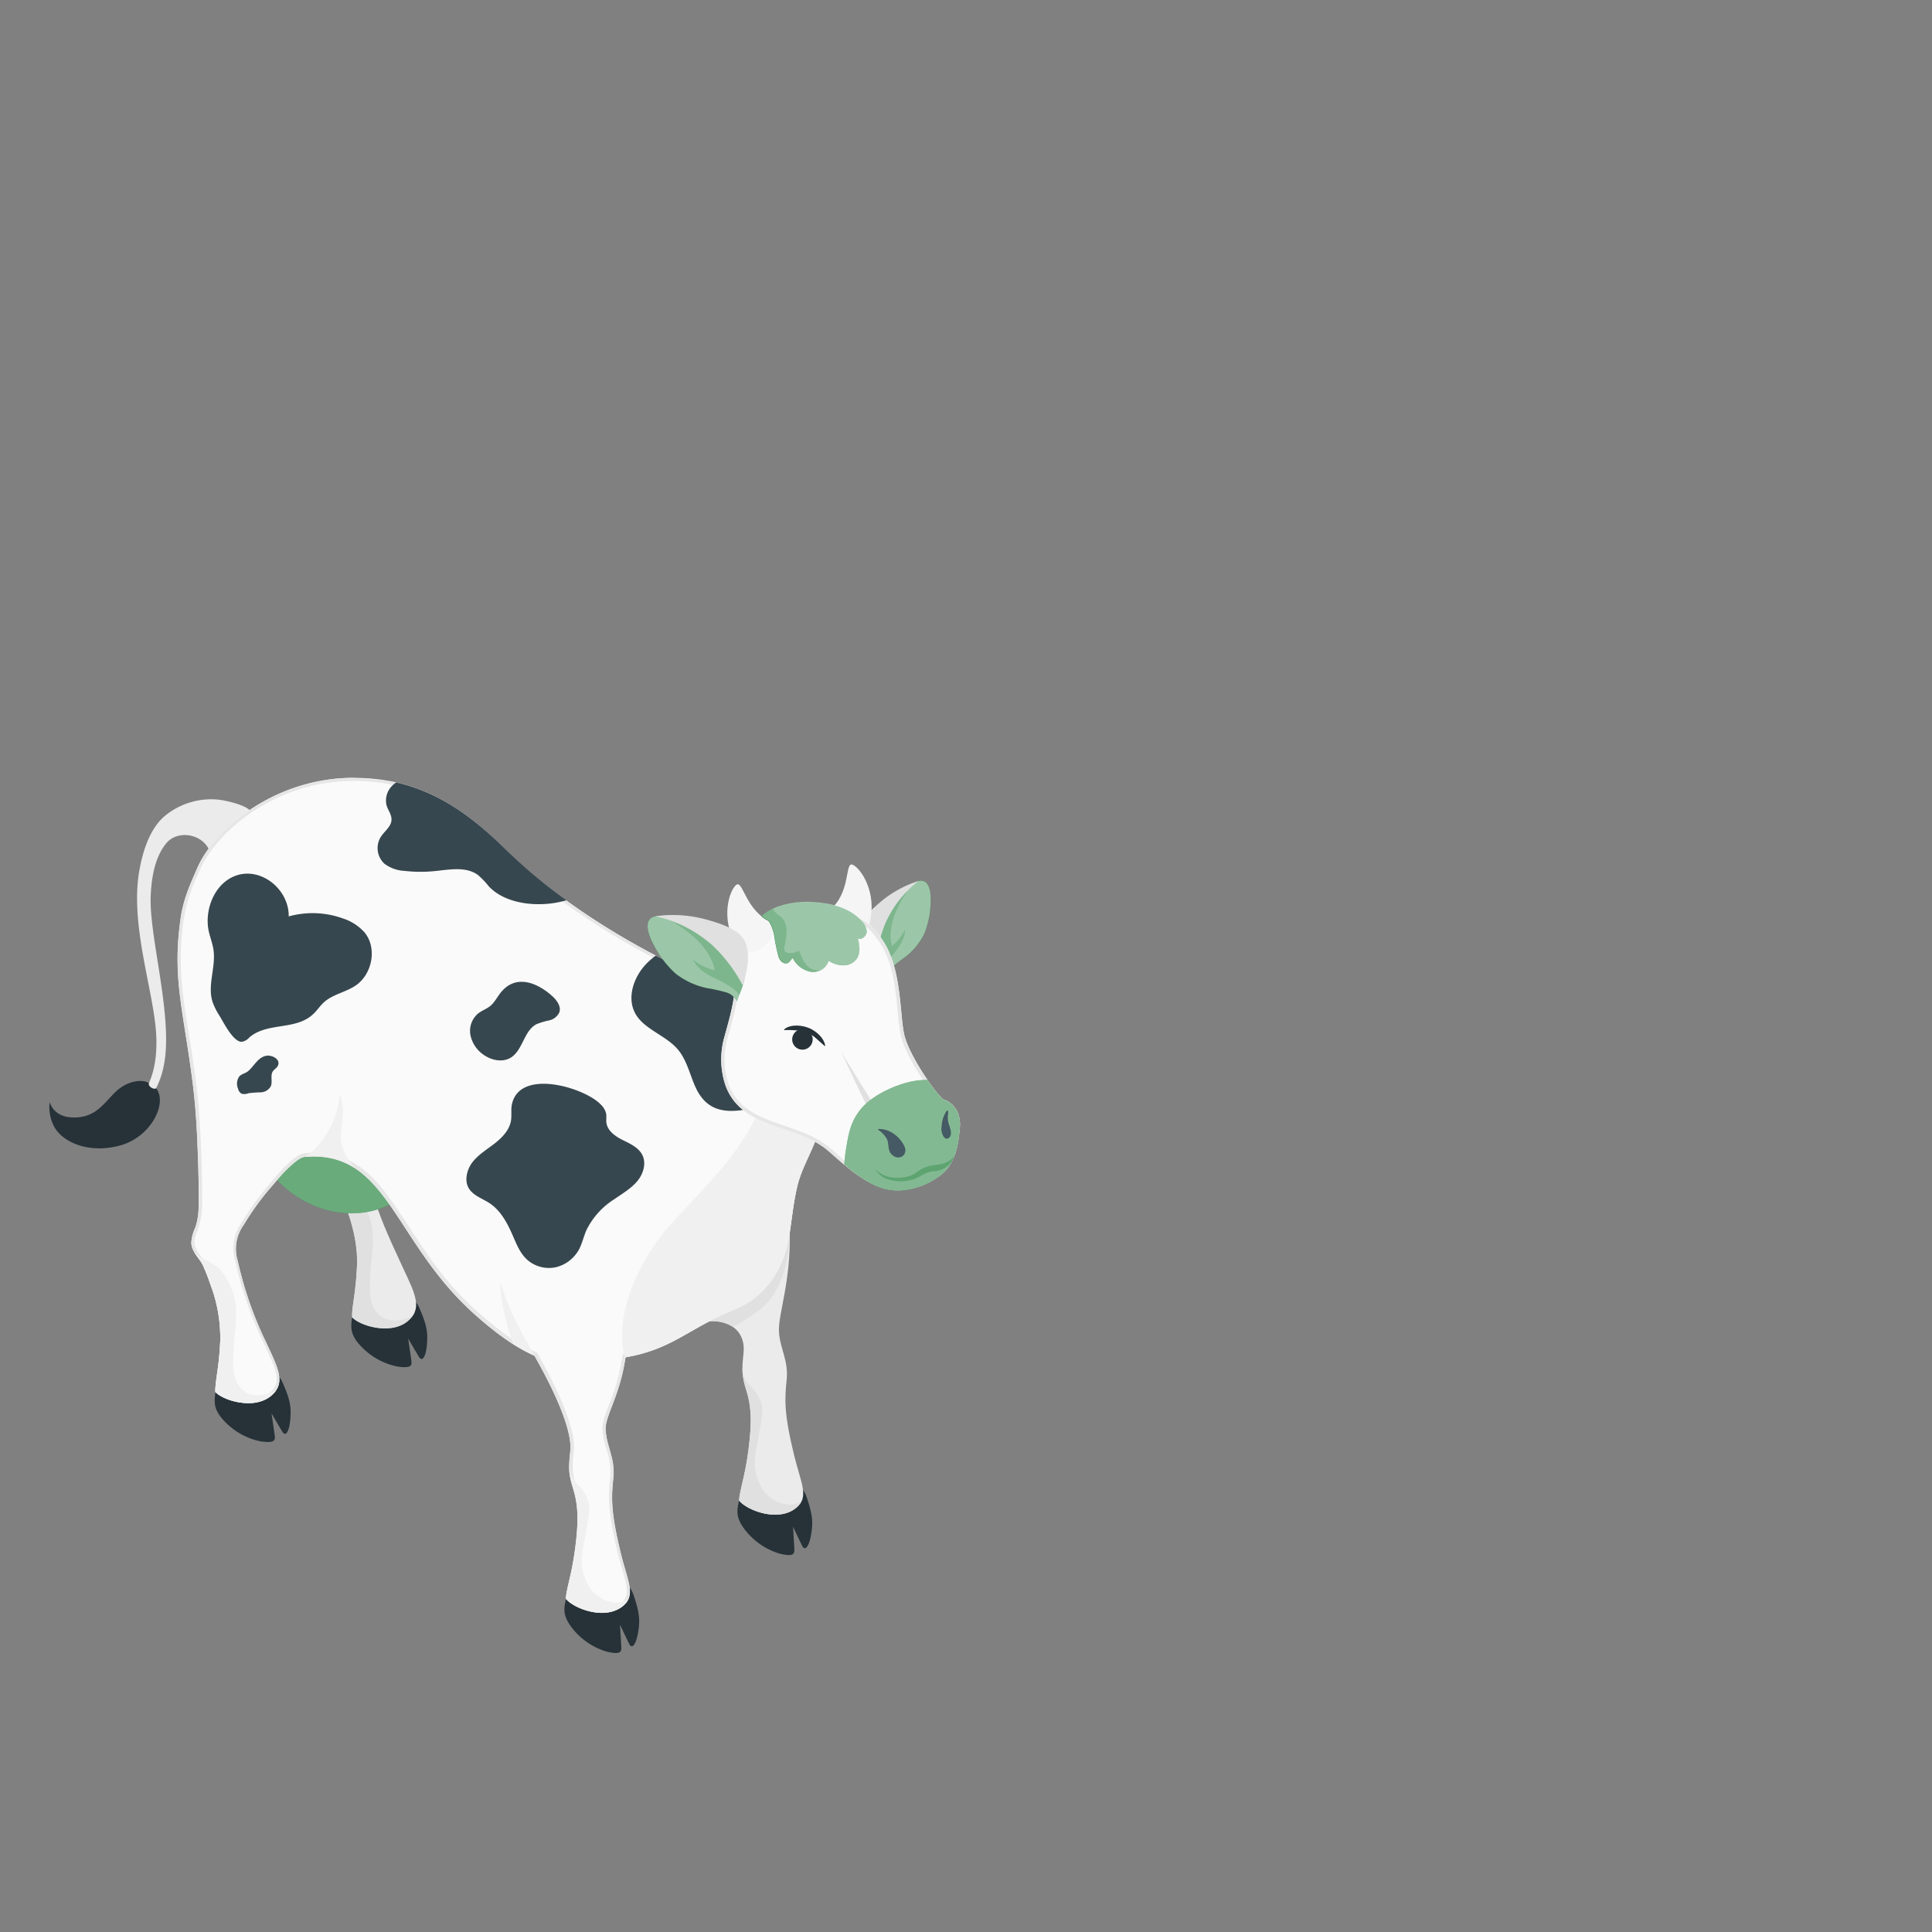 <svg xmlns="http://www.w3.org/2000/svg" viewBox="0 0 500 500"><rect x="0" y="0" width="500" height="500" fill="#808080" stroke="none"/><g id="freepik--Cow--inject-9"><g id="freepik--cow--inject-9"><path d="M56.42,206.94a18.8,18.8,0,0,0-13.6,4.1c-4.09,3.31-5.92,9.41-6.79,14.45-2.42,14.13,3.86,31.28,4.4,42.39s-3.23,18.84-13.08,21.2c6.31,1,14.37-3.62,15.49-16.49,1.09-12.53-4.26-31-3.84-40.68.19-4.6,1-9.95,4-13.64s9.73-2.45,11.33,2.19a1,1,0,0,0,.35.59c.42.26.91-.21,1.2-.62a33.49,33.49,0,0,1,8.22-8.36c3.86-2.75-4.41-4.58-6.37-4.94C57.27,207.05,56.85,207,56.42,206.94Z" style="fill:#ebebeb"></path><path d="M38.56,280.31c-1.83-1.13-5.71-.63-8.77,2.38s-5.14,6.68-11,6.51c-5.11-.14-5.92-4-5.92-4a10.58,10.58,0,0,0,1.26,6.58c2.33,4,9.15,6.86,17.09,4.63s12.21-11,9.18-14.75C39.75,282.09,38.19,281.07,38.56,280.31Z" style="fill:#263238"></path><path d="M191.26,388.33c-.46,2.31-.95,4,1.05,6.92a17.84,17.84,0,0,0,9.58,6.86c3.8.89,3.74-.14,3.67-1.46s-.32-5.55-.32-5.55,1.76,3.78,2.42,5.06,1.7.2,2.25-3,.4-5.14-1.18-9.79c-1.7-5-8.84-6.45-11.87-5.47S193.08,384.63,191.26,388.33Z" style="fill:#263238"></path><path d="M182.29,317.06l1.31,24.88c6.33-.27,9.35,3.46,8.83,8.19s-.39,6,.7,9.62,1.66,7.14.56,15.51c-.93,7.1-2.18,10-2.43,13.07,2,2.5,9.42,5.34,14,2.47s2.12-6.54.26-14.16c-2.72-11.19-2.43-14.63-1.93-19.62s-1.76-8-2-12.42,3.17-13.1,2.78-26C204.32,318.63,199.37,314.26,182.29,317.06Z" style="fill:#ebebeb"></path><path d="M205.22,390.8a5.28,5.28,0,0,0,2.28-2.56c-2.14,2.33-8.14,1.11-10.59-3.59s-1.55-7.83-.51-13.37,1.31-6.91.06-9.53c-1.52-3.22-3.93-3.29-4.32-7.72h0a17.13,17.13,0,0,0,1,5.72c1.1,3.6,1.66,7.14.56,15.51-.93,7.1-2.18,10-2.43,13.07C193.26,390.83,200.68,393.67,205.22,390.8Z" style="fill:#e0e0e0"></path><path d="M182.29,317.06l1.31,24.88a9.72,9.72,0,0,1,6.1,1.49,62.8,62.8,0,0,0,6.3-4c7.77-5.58,8.32-16.82,8.32-20.84C204.32,318.63,199.37,314.26,182.29,317.06Z" style="fill:#e0e0e0"></path><path d="M91.12,340.87c-.27,2.34-.61,4.08,1.64,6.8a17.8,17.8,0,0,0,10.15,6c3.86.55,3.71-.47,3.52-1.77l-.8-5.5s2.08,3.61,2.85,4.83,1.72,0,2-3.18,0-5.15-2-9.65c-2.12-4.81-9.36-5.66-12.29-4.42S92.61,337.6,91.12,340.87Z" style="fill:#263238"></path><path d="M95.37,226.66c-2.1,15.14,0,22.86,2.35,41.72,1.5,12.05-10.45,28.11-11.48,30-1.36,2.51.14,6,1.54,9.53s5,11.31,4.62,19.73c-.31,7.16-1.31,10.12-1.28,13.24,2.2,2.31,9.84,4.49,14.11,1.24s2.36-7-1-14.13c-8.41-18-8.45-20.31-6.83-25.06,1-2.89,1.25-3.36,4-5.62,3.93-3.26,34-9.6,32.45-22.39C133.85,274.91,112.14,222.38,95.37,226.66Z" style="fill:#ebebeb"></path><path d="M107.25,339.73c-1.33,2.32-7.31,3-9.71,0s-2-7.18-1.22-15.43S95,313.17,93.15,310.18,87.87,305.77,86,303a39.84,39.84,0,0,0,1.76,4.94c1.4,3.48,5,11.31,4.62,19.73-.31,7.16-1.31,10.12-1.28,13.24,2.2,2.31,9.84,4.49,14.11,1.24A6.36,6.36,0,0,0,107.25,339.73Z" style="fill:#e0e0e0"></path><path d="M109.2,304.16C97.58,321.35,73.32,314,67,297.93c.3-9.4,18.21-17.9,28.66-11.62S109.2,304.16,109.2,304.16Z" style="fill:#067325"></path><path d="M109.2,304.16C97.58,321.35,73.32,314,67,297.93c.3-9.4,18.21-17.9,28.66-11.62S109.2,304.16,109.2,304.16Z" style="fill:#fff;opacity:0.4"></path><path d="M55.75,360.25c-.26,2.34-.6,4.08,1.65,6.79a17.7,17.7,0,0,0,10.14,6c3.86.55,3.71-.47,3.53-1.77l-.8-5.51s2.08,3.62,2.85,4.84,1.71.05,2-3.18,0-5.16-2-9.65c-2.13-4.81-9.37-5.66-12.3-4.42S57.24,357,55.75,360.25Z" style="fill:#263238"></path><path d="M146.48,413.69c-.46,2.31-.95,4,1.05,6.92a17.74,17.74,0,0,0,9.58,6.86c3.8.89,3.74-.14,3.67-1.46s-.32-5.55-.32-5.55,1.76,3.78,2.42,5.07,1.7.19,2.25-3,.4-5.14-1.18-9.79c-1.7-5-8.84-6.45-11.87-5.47S147.66,411.08,146.48,413.69Z" style="fill:#263238"></path><path d="M203.44,260.55a11.31,11.31,0,0,0-4.06-3.9c-2.6-1.32-5.68-1-8.59-1.28a37.47,37.47,0,0,1-12-3.66c-16.75-7.61-35-19.05-48.09-32-11.22-11.07-22.19-18.19-38.5-18.4-21.14-.28-36.88,13.5-41.11,23.26-1.67,3.85-3.79,8.21-4.43,13.71-2.11,15.15.9,23.57,3.25,42.43.75,6,1.07,12,1.29,18.07.11,3.07.21,6.13.2,9.2,0,3.32.27,6.57-.9,9.78a11.12,11.12,0,0,0-1,3.74c0,2.45,2,3.93,3,5.93a47.58,47.58,0,0,1,1.9,4.81A38.76,38.76,0,0,1,57,347c-.31,7.16-1.3,10.12-1.28,13.24,2.21,2.31,9.85,4.49,14.12,1.24s2.35-7-1-14.13a96.19,96.19,0,0,1-7.31-21,10.57,10.57,0,0,1,1.62-9.46,69.5,69.5,0,0,1,7.28-10c1.17-1.34,2.3-2.78,3.55-4,1-.94,3.38-3.34,4.77-3.47,21.57-2,22.86,21.65,43.9,40.56,6.22,5.59,11.26,8.95,15.66,10.88,7,12.32,9.74,20.51,9.28,24.68-.51,4.73-.39,6,.7,9.62s1.66,7.15.56,15.51c-.93,7.1-2.18,10-2.43,13.07,2,2.5,9.42,5.34,14,2.47s2.12-6.54.27-14.16c-2.73-11.19-2.44-14.62-1.94-19.62s-1.76-8-2-12.42c-.2-3.54,3.75-8.87,5.14-18.75l.13,0c12.2-2.16,15.81-7.28,28.11-12.33,8.19-3.36,12.73-10.57,14.12-19.07.67-4.13,1.05-8.35,2-12.43,1.2-5.43,4.49-10.12,5.89-15.48,2.62-10-2.07-20.4-7.37-29.29C204.32,261.91,203.9,261.22,203.44,260.55Z" style="fill:#fafafa"></path><path d="M91.6,202.11h.61c17.4.22,28.51,8.86,37.93,18.17,12.16,12,29.78,23.73,48.33,32.16a38.07,38.07,0,0,0,12.25,3.74c.76.06,1.53.09,2.28.12,2.18.09,4.23.16,6,1.07a10.41,10.41,0,0,1,3.76,3.64c.46.67.89,1.38,1.26,2,4.78,8,9.93,18.52,7.28,28.66a45.28,45.28,0,0,1-2.8,7.2,42.64,42.64,0,0,0-3.1,8.31c-.58,2.65-1,5.39-1.32,8-.2,1.46-.4,3-.64,4.45-1.45,8.88-6.28,15.43-13.62,18.44a94.26,94.26,0,0,0-11.54,5.81c-4.88,2.78-9.1,5.18-16.41,6.47h-.12l-.59.11-.08.58a53.9,53.9,0,0,1-3.48,12.51c-1,2.6-1.77,4.65-1.67,6.41a23.11,23.11,0,0,0,1.06,5.26,17.42,17.42,0,0,1,.95,7c-.48,4.88-.84,8.41,2,19.89.38,1.56.78,3,1.14,4.19,1.52,5.29,1.9,7.22-1.05,9.09a7.75,7.75,0,0,1-4.18,1.07c-3.37,0-7-1.6-8.49-3.12a32.22,32.22,0,0,1,.77-4,83.57,83.57,0,0,0,1.62-8.72c1.08-8.18.63-11.88-.58-15.85-1.08-3.54-1.17-4.76-.67-9.3.51-4.73-2.73-13.43-9.39-25.17l-.13-.24-.25-.11c-4.59-2-9.64-5.53-15.44-10.74-8-7.15-13.06-15-17.55-21.87-6.93-10.62-12.4-19-24.44-19-.81,0-1.67,0-2.53.12-1.48.13-3.49,1.94-5.27,3.7-.9.89-1.74,1.88-2.55,2.84-.35.41-.69.82-1,1.22a70.42,70.42,0,0,0-7.37,10.15,11.38,11.38,0,0,0-1.71,10,97,97,0,0,0,7.37,21.19l.25.54c3.42,7.29,4.42,9.95,1,12.59a8.36,8.36,0,0,1-5.08,1.48,13.08,13.08,0,0,1-7.72-2.42,32.58,32.58,0,0,1,.42-4,81,81,0,0,0,.86-8.83A39.33,39.33,0,0,0,55.14,332l-.17-.49a44.82,44.82,0,0,0-1.76-4.4A13.93,13.93,0,0,0,51.89,325a6.19,6.19,0,0,1-1.59-3.51,7.43,7.43,0,0,1,.71-2.71l.28-.75a23,23,0,0,0,1-8.37c0-.56,0-1.12,0-1.69,0-3.17-.09-6.29-.2-9.23-.2-5.45-.51-11.86-1.3-18.14-.64-5.15-1.33-9.56-2-13.45-1.64-10.37-2.82-17.86-1.3-28.78a41.72,41.72,0,0,1,3.83-12.25q.27-.63.54-1.23C56,215.43,71,202.11,91.6,202.11m0-.82c-20.83,0-36.3,13.6-40.49,23.27-1.67,3.85-3.79,8.21-4.43,13.71-2.11,15.15.9,23.57,3.25,42.43.75,6,1.07,12,1.29,18.07.11,3.07.21,6.13.2,9.2,0,3.32.27,6.57-.9,9.78a11.12,11.12,0,0,0-1,3.74c0,2.45,2,3.93,3,5.93a47.58,47.58,0,0,1,1.9,4.81A38.76,38.76,0,0,1,57,347c-.31,7.16-1.3,10.12-1.28,13.24,1.4,1.47,5,2.89,8.54,2.89a9.18,9.18,0,0,0,5.58-1.65c4.27-3.26,2.35-7-1-14.13a96.19,96.19,0,0,1-7.31-21,10.57,10.57,0,0,1,1.62-9.46,69.5,69.5,0,0,1,7.28-10c1.17-1.34,2.3-2.78,3.55-4,1-.94,3.38-3.34,4.77-3.47.85-.07,1.67-.11,2.46-.11,19.24,0,21.22,22.5,41.44,40.67,6.22,5.59,11.26,8.95,15.66,10.88,7,12.32,9.74,20.51,9.28,24.68-.51,4.73-.39,6,.7,9.62s1.66,7.15.56,15.51c-.93,7.1-2.18,10-2.43,13.07,1.4,1.75,5.47,3.67,9.34,3.67a8.65,8.65,0,0,0,4.62-1.2c4.53-2.87,2.12-6.54.27-14.16-2.73-11.19-2.44-14.62-1.94-19.62s-1.76-8-2-12.42c-.2-3.54,3.75-8.87,5.14-18.75l.13,0c12.2-2.16,15.81-7.28,28.11-12.33,8.19-3.36,12.73-10.57,14.12-19.07.67-4.13,1.05-8.35,2-12.43,1.2-5.43,4.49-10.12,5.89-15.48,2.62-10-2.07-20.4-7.37-29.29-.41-.68-.83-1.37-1.29-2a11.31,11.31,0,0,0-4.06-3.9c-2.6-1.32-5.68-1-8.59-1.28a37.47,37.47,0,0,1-12-3.66c-16.75-7.61-35-19.05-48.09-32-11.22-11.07-22.19-18.19-38.5-18.4Z" style="fill:#e6e6e6"></path><path d="M62.17,359.07c-2.42-3.05-2-7.19-1.22-15.43s-1.34-11.1-3.16-14.08c-1.44-2.36-4.28-3-6.44-4.64-.38-.28-.74-.6-1.11-.9.67,1.16,1.64,2.19,2.23,3.4a47.58,47.58,0,0,1,1.9,4.81A38.76,38.76,0,0,1,57,347c-.31,7.16-1.3,10.12-1.28,13.24,2.21,2.31,9.85,4.49,14.12,1.24a7,7,0,0,0,1.55-1.59C68.27,361.42,64.34,361.81,62.17,359.07Z" style="fill:#f0f0f0"></path><path d="M155.47,285.84a4.79,4.79,0,0,1,1.38,2.28c.16.77,0,1.57.08,2.36.23,2.12,2.24,3.56,4.15,4.52s4,1.86,5.07,3.74c1.22,2.22.36,5.1-1.27,7s-3.89,3.22-6,4.68a19.66,19.66,0,0,0-7.19,8.11c-.62,1.49-1,3.09-1.69,4.53a9.32,9.32,0,0,1-6,4.86,8.49,8.49,0,0,1-7.47-1.82c-2-1.75-2.94-4.33-4-6.74-1.33-3-3-6.06-5.75-7.92-1.91-1.28-4.36-2-5.51-4s-.41-4.94,1.15-6.85,3.73-3.2,5.67-4.72,3.78-3.46,4.16-5.89c.22-1.41-.07-2.87.25-4.26C134.59,276.42,151.32,281.47,155.47,285.84Z" style="fill:#37474f"></path><path d="M143,257.86c1.17,1.08,2.28,2.65,1.75,4.15a3.8,3.8,0,0,1-2.63,2.07,17.72,17.72,0,0,0-3.32,1c-3.25,1.74-3.48,6.72-6.62,8.64-2.17,1.32-5.09.68-7.13-.82a8.15,8.15,0,0,1-3.3-5,5.92,5.92,0,0,1,1.92-5.56c1-.8,2.24-1.21,3.22-2,1.18-1,1.84-2.44,2.83-3.62C133.66,252,139.22,254.41,143,257.86Z" style="fill:#37474f"></path><path d="M102.53,202.49a6.58,6.58,0,0,0-1,.83,5.37,5.37,0,0,0-1.49,5.1c.37,1.25,1.3,2.36,1.28,3.67,0,1.84-1.86,3-2.84,4.61a5.5,5.5,0,0,0,1,6.82,9.45,9.45,0,0,0,5.26,1.87,36.5,36.5,0,0,0,7.75.05c3.82-.38,8.1-1.26,11.19,1a20.54,20.54,0,0,1,2.74,2.85c4.54,5,13.75,5.65,20.17,3.69h0a136,136,0,0,1-15.87-13.3C122,211.13,113.5,205,102.53,202.49Z" style="fill:#37474f"></path><path d="M75.15,237.05a23.15,23.15,0,0,1,13.56.63,12.83,12.83,0,0,1,5.6,3.59c3.37,4,2.06,10.9-2.32,13.82-2.6,1.74-6,2.26-8.25,4.39-1,.93-1.73,2.11-2.72,3-4.49,4.23-11.83,2-16.48,6a3.33,3.33,0,0,1-2,1.14c-2.23,0-4.73-5.12-5.74-6.75A17.16,17.16,0,0,1,55,259.26c-1.37-4.33.92-9,.24-13.52-.28-1.79-1-3.49-1.32-5.28-.81-4.84,1.23-10.6,5.56-13.12,6.9-4,15.36,2.3,15.24,9.83Z" style="fill:#37474f"></path><path d="M71.89,275.86c-.28.56-.92.87-1.27,1.4-.74,1.11,0,2.68-.55,3.89a3.13,3.13,0,0,1-2.61,1.55,27.65,27.65,0,0,0-3.16.23,2.92,2.92,0,0,1-1.77.13,2,2,0,0,1-.92-1.31,3.23,3.23,0,0,1,.35-3.21c.6-.61,1.53-.75,2.19-1.28,1.53-1.23,2.52-3.53,4.63-4C70.16,272.89,72.8,274.07,71.89,275.86Z" style="fill:#37474f"></path><path d="M212.1,291.88a23.72,23.72,0,0,0,.6-3.31c-.25-.26-.51-.5-.77-.74a28.76,28.76,0,0,0-6.41-3.88,6.46,6.46,0,0,0-3.88-1,5.36,5.36,0,0,0-2.66,1.64c-2.68,2.71-4.18,6.34-6.18,9.59-5.11,8.26-12.92,15.66-19.37,22.87-7.61,8.51-14.89,22.92-11.63,34.74,0-.2.07-.4.1-.61l.13,0c12.2-2.16,15.81-7.28,28.11-12.33,8.19-3.36,12.73-10.57,14.12-19.07.67-4.13,1.05-8.35,2-12.43C207.41,301.93,210.7,297.24,212.1,291.88Z" style="fill:#f0f0f0"></path><path d="M204.73,262.59c-.41-.68-.83-1.37-1.29-2a11.31,11.31,0,0,0-4.06-3.9c-2.6-1.32-5.68-1-8.59-1.28a37.47,37.47,0,0,1-12-3.66c-3-1.36-6-2.85-9.07-4.44a19.69,19.69,0,0,0-2.4,2.07c-3.28,3.37-5.16,8.71-2.94,12.85s7.85,5.64,11,9.32c2.3,2.68,3.08,6.3,4.49,9.53a16.2,16.2,0,0,0,.78,1.56c2.66,4.6,6.76,5.46,12.22,4.52,5.19-.9,10.15-2.92,15.36-3.65a3,3,0,0,0,1.29-.37,2.93,2.93,0,0,0,.89-1.24c.5-1.06,1-2.13,1.48-3.2A61.52,61.52,0,0,0,204.73,262.59Z" style="fill:#37474f"></path><path d="M88.46,296.29c-1-4,1.57-7.91-.65-13.25.19,5.77-4.49,14-9,16.33a19.61,19.61,0,0,1,13.4,3.13h0A12.53,12.53,0,0,1,88.46,296.29Z" style="fill:#f0f0f0"></path><path d="M160.44,416.16a5.24,5.24,0,0,0,2.28-2.56c-2.14,2.33-8.14,1.11-10.59-3.59s-1.55-7.83-.51-13.37,1.31-6.91.07-9.52c-1.53-3.23-3.93-3.3-4.33-7.73h0a17.09,17.09,0,0,0,1,5.72c1.1,3.6,1.66,7.15.56,15.51-.93,7.1-2.18,10-2.43,13.07C148.48,416.19,155.9,419,160.44,416.16Z" style="fill:#f0f0f0"></path><path d="M132.86,347.82a39.12,39.12,0,0,0,5.51,3c-5.87-10.08-7.34-14.11-8.92-19.12C129.44,336.52,131.12,343.12,132.86,347.82Z" style="fill:#f0f0f0"></path><path d="M237.71,228c3.13-.69,3.24,3.74,3.13,5.75a23,23,0,0,1-1.66,7.94,17.29,17.29,0,0,1-5.09,6.11,35.36,35.36,0,0,0-3.4,2.67,3.91,3.91,0,0,0-1.33,2.93c0-.12-2.4-2.28-2.76-2.7a8.8,8.8,0,0,1-.86-1,7.73,7.73,0,0,1-1.32-5.46C225,240.21,226.72,234.14,237.71,228Z" style="fill:#067325"></path><path d="M237.71,228c3.13-.69,3.24,3.74,3.13,5.75a23,23,0,0,1-1.66,7.94,17.29,17.29,0,0,1-5.09,6.11,35.36,35.36,0,0,0-3.4,2.67,3.91,3.91,0,0,0-1.33,2.93c0-.12-2.4-2.28-2.76-2.7a8.8,8.8,0,0,1-.86-1,7.73,7.73,0,0,1-1.32-5.46C225,240.21,226.72,234.14,237.71,228Z" style="fill:#fff;opacity:0.6"></path><path d="M235.81,229.09c-3.5,5.14-6.26,10.3-5,15.71a11.76,11.76,0,0,0,3.41-4.28c.06,2.4-1.47,4.51-3,6.38-1.29,1.61-2.66,3.34-3.08,5.32-.67-.63-1.41-1.33-1.6-1.55a8.8,8.8,0,0,1-.86-1,7.73,7.73,0,0,1-1.32-5.46C225,240.45,226.52,234.86,235.81,229.09Z" style="fill:#067325;opacity:0.2"></path><path d="M229.08,239.06c.14-.34.29-.67.46-1A28.39,28.39,0,0,1,237.71,228a28.62,28.62,0,0,0-10.19,5.72c-2.38,2.08-6.2,5.47-5.62,9,.52,3.16,2.64,5.68,4.7,8A34.51,34.51,0,0,1,229.08,239.06Z" style="fill:#e0e0e0"></path><path d="M214.76,235.54c5.54-4.68,3.84-12.58,5.88-11.76s6.5,7.12,4.38,15.21C222.77,244.64,213,240.3,214.76,235.54Z" style="fill:#f5f5f5"></path><path d="M206.84,238.78c-4.77.59-11.43-.39-14.67,4-1.89,2.58-2.16,5.41-1.94,8.42.45,6-1.13,11.26-2.7,17a21,21,0,0,0,.2,12.57c4.13,11.64,18.16,9.92,26.45,16.91,3.42,2.88,9.2,8.62,15,10s11.76-1.38,14.76-4c3.87-3.32,4.17-9.15,4.45-11.68.36-3.31-1-6.46-4.38-7.54-3.06-3.05-8.65-11.57-9.91-16.42s-.62-16.35-5.11-23.83c-4-6.68-8.27-7.71-11.51-7.71S211,238.26,206.84,238.78Z" style="fill:#fafafa"></path><path d="M217.44,237.47c2.75,0,6.85.76,10.76,7.29,3,5,3.62,11.76,4.14,17.23a46.85,46.85,0,0,0,.87,6.36c1.34,5.16,7.07,13.76,10.14,16.83l.15.15.21.07c2.71.86,4.12,3.33,3.77,6.61,0,.18,0,.39-.07.61-.26,2.67-.76,7.65-4.08,10.49a18.28,18.28,0,0,1-11,4.13,12.64,12.64,0,0,1-3-.35c-4.66-1.16-9.39-5.31-12.84-8.34-.64-.56-1.23-1.08-1.77-1.53-3.35-2.82-7.56-4.26-11.64-5.66-6.26-2.14-12.17-4.16-14.55-10.87a20,20,0,0,1-.18-12.05l.29-1c1.48-5.37,2.88-10.44,2.44-16.23-.25-3.45.28-5.8,1.78-7.85,2.24-3.07,6.42-3.25,10.46-3.43,1.27-.06,2.47-.11,3.61-.25a36.34,36.34,0,0,0,5.32-1.19,19.91,19.91,0,0,1,5.17-1m0-.87c-3.23,0-6.45,1.66-10.6,2.18-4.77.59-11.43-.39-14.67,4-1.89,2.58-2.16,5.41-1.94,8.42.45,6-1.13,11.26-2.7,17a21.13,21.13,0,0,0,.19,12.57c4.14,11.64,18.17,9.92,26.46,16.91,3.42,2.88,9.2,8.62,15,10a13.35,13.35,0,0,0,3.18.38,19,19,0,0,0,11.58-4.33c3.87-3.32,4.17-9.15,4.45-11.68.36-3.31-1-6.46-4.38-7.54-3.06-3.05-8.65-11.57-9.91-16.42s-.62-16.35-5.11-23.83c-4-6.68-8.27-7.71-11.51-7.71Z" style="fill:#e6e6e6"></path><path d="M232.6,291.25c-3.33.12-8.31,3.06-6.56,8.3-1.67-.79-1.72-3.7-1.26-5.42.81-3,2.1-2.76,0-7s-7-14.72-7-14.72,6.17,10,8.22,13.22C229.05,290.41,232.05,289.34,232.6,291.25Z" style="fill:#e0e0e0"></path><path d="M229.14,307.73c5.69,1.41,11.76-1.38,14.76-4,3.87-3.32,4.17-9.15,4.45-11.68.36-3.31-1-6.46-4.38-7.54a37.13,37.13,0,0,1-3.95-5,19,19,0,0,0-2,.06c-5,.46-12.18,3.63-15.29,7.53-2.76,3.48-3.12,6.37-3.85,10.75-.13.77-.34,2.72-.37,3.5C221.62,304,225.38,306.81,229.14,307.73Z" style="fill:#067325"></path><path d="M229.14,307.73c5.69,1.41,11.76-1.38,14.76-4,3.87-3.32,4.17-9.15,4.45-11.68.36-3.31-1-6.46-4.38-7.54a37.13,37.13,0,0,1-3.95-5,19,19,0,0,0-2,.06c-5,.46-12.18,3.63-15.29,7.53-2.76,3.48-3.12,6.37-3.85,10.75-.13.77-.34,2.72-.37,3.5C221.62,304,225.38,306.81,229.14,307.73Z" style="fill:#fff;opacity:0.5"></path><path d="M245.56,300.5a8.5,8.5,0,0,1-3.13.95,13.37,13.37,0,0,0-3.21.73,14,14,0,0,0-2.39,1.48,7.77,7.77,0,0,1-2.4.95c-2.88.5-5.62.18-7.87-2a5.69,5.69,0,0,0,3.72,2.73,10.89,10.89,0,0,0,6.42-.22c1.07-.46,2-1.08,3-1.54a7.75,7.75,0,0,1,2.15-.47,6,6,0,0,0,4.41-2.41,11.59,11.59,0,0,0,.69-1.53A5.12,5.12,0,0,1,245.56,300.5Z" style="fill:#067325;opacity:0.3"></path><path d="M234.07,296.69a2.17,2.17,0,0,1-.11,2.16c-1.09,1.32-3,.61-3.68-.75-.45-1-.29-2.12-.67-3.12a6.35,6.35,0,0,0-2.17-2.47c-.1-.08-.21-.23-.12-.33a.21.21,0,0,1,.19,0,6.57,6.57,0,0,1,3.06.79,8.17,8.17,0,0,1,3.27,3.27C233.92,296.35,234,296.52,234.07,296.69Z" style="fill:#455a64"></path><path d="M243.62,292.23c0,.79.67,3.25,2,2.21.93-.74.29-2.47,0-3.35a5.52,5.52,0,0,1-.26-2.76c.06-.4.09-1.48-.49-.65a7.64,7.64,0,0,0-1.17,3.88C243.63,291.78,243.62,292,243.62,292.23Z" style="fill:#455a64"></path><path d="M209.73,266.22a8.78,8.78,0,0,0-3.31-.79,6.36,6.36,0,0,0-1.9.18,3.84,3.84,0,0,0-1.48.71c-.07.06-.13.29,0,.28a13.4,13.4,0,0,1,1.88,0,16.74,16.74,0,0,1,1.92.16,7.1,7.1,0,0,1,2.51.7,9,9,0,0,1,2.24,1.63c1,.85,1.12,1,1.84,1.62.05.05.12-.09.12-.13C213.26,268.69,211.37,267,209.73,266.22Z" style="fill:#263238"></path><path d="M210.32,269a2.65,2.65,0,1,1-2.65-2.65A2.65,2.65,0,0,1,210.32,269Z" style="fill:#263238"></path><path d="M199.53,238.62c-6.64-2.92-7.25-11-9-9.61s-4.22,8.66.1,15.82C194.42,249.62,202.54,242.7,199.53,238.62Z" style="fill:#f5f5f5"></path><path d="M169.6,237.12c-3.56.84-1.49,5.45-.39,7.47a26,26,0,0,0,5.62,7.36,19.76,19.76,0,0,0,8.25,3.79,42.92,42.92,0,0,1,4.81,1.07,4.51,4.51,0,0,1,2.82,2.37c-.06-.12,1.35-3.53,1.51-4.14a9.27,9.27,0,0,0,.37-1.49,8.81,8.81,0,0,0-1.32-6.28C188.74,243.46,184,238.07,169.6,237.12Z" style="fill:#067325"></path><path d="M169.6,237.12c-3.56.84-1.49,5.45-.39,7.47a26,26,0,0,0,5.62,7.36,19.76,19.76,0,0,0,8.25,3.79,42.92,42.92,0,0,1,4.81,1.07,4.51,4.51,0,0,1,2.82,2.37c-.06-.12,1.35-3.53,1.51-4.14a9.27,9.27,0,0,0,.37-1.49,8.81,8.81,0,0,0-1.32-6.28C188.74,243.46,184,238.07,169.6,237.12Z" style="fill:#fff;opacity:0.6"></path><path d="M172.11,237.34c6.13,3.58,11.52,7.54,12.87,13.74a13.29,13.29,0,0,1-5.62-2.73c1.11,2.5,3.73,3.92,6.19,5.11,2.12,1,4.37,2.13,5.79,4,.37-1,.8-2.06.88-2.38a9.27,9.27,0,0,0,.37-1.49,8.81,8.81,0,0,0-1.32-6.28C188.89,243.7,184.52,238.72,172.11,237.34Z" style="fill:#067325;opacity:0.2"></path><path d="M184,244.3c-.31-.27-.63-.54-1-.8a32.51,32.51,0,0,0-13.39-6.38,32.68,32.68,0,0,1,13.31.89c3.47,1,9.08,2.58,10.22,6.51,1,3.51.09,7.14-.91,10.52A39.38,39.38,0,0,0,184,244.3Z" style="fill:#e0e0e0"></path><path d="M202.43,249a1.43,1.43,0,0,0,1.61.18c.48-.3.68-.93,1.17-1.21a6.53,6.53,0,0,0,4.6,3.53,4.22,4.22,0,0,0,4.67-2.87,7.14,7.14,0,0,0,3.86,1.2,4.21,4.21,0,0,0,3.48-1.83c.94-1.51.59-3.45.21-5.19,1,.51,2.25-.58,2.28-1.72a4.3,4.3,0,0,0-1.49-2.94c-3.32-3.45-8.16-4.42-12.75-4.69-4.11-.23-9.88.68-13,3.7a9,9,0,0,0,1.82,1.17,10,10,0,0,1,1.4,3.4,54.8,54.8,0,0,0,1.15,5.73,3.36,3.36,0,0,0,.92,1.51Z" style="fill:#067325"></path><path d="M202.47,249a1.47,1.47,0,0,0,1.61.18c.48-.3.68-.93,1.17-1.21a6.51,6.51,0,0,0,4.6,3.53,4.22,4.22,0,0,0,4.67-2.87,7.14,7.14,0,0,0,3.86,1.2,4.21,4.21,0,0,0,3.48-1.83c.94-1.51.59-3.45.21-5.19,1,.51,2.25-.59,2.28-1.72a4.34,4.34,0,0,0-1.49-3c-3.32-3.44-8.16-4.42-12.75-4.68-4.11-.23-9.88.68-13,3.7a9.46,9.46,0,0,0,1.82,1.17,10.05,10.05,0,0,1,1.4,3.39,52,52,0,0,0,1.15,5.74,3.24,3.24,0,0,0,.92,1.5Z" style="fill:#fff;opacity:0.6"></path><path d="M209.81,250.63c-1.61-1-2.35-2.86-3-4.62a4.29,4.29,0,0,1-2.8.59,1.29,1.29,0,0,1-.91-.45,1.45,1.45,0,0,1-.1-1.07,24.13,24.13,0,0,0,.58-4,5,5,0,0,0-1.31-3.65c-.78-.74-2-1.31-2.15-2.29a10.48,10.48,0,0,0-3,2,9.46,9.46,0,0,0,1.82,1.17,10.05,10.05,0,0,1,1.4,3.39,52,52,0,0,0,1.15,5.74,3.24,3.24,0,0,0,.92,1.5l0,0a1.47,1.47,0,0,0,1.61.18c.48-.3.68-.93,1.17-1.21a6.51,6.51,0,0,0,4.6,3.53,4.49,4.49,0,0,0,2.45-.38A4.08,4.08,0,0,1,209.81,250.63Z" style="fill:#067325;opacity:0.2"></path></g></g></svg>
